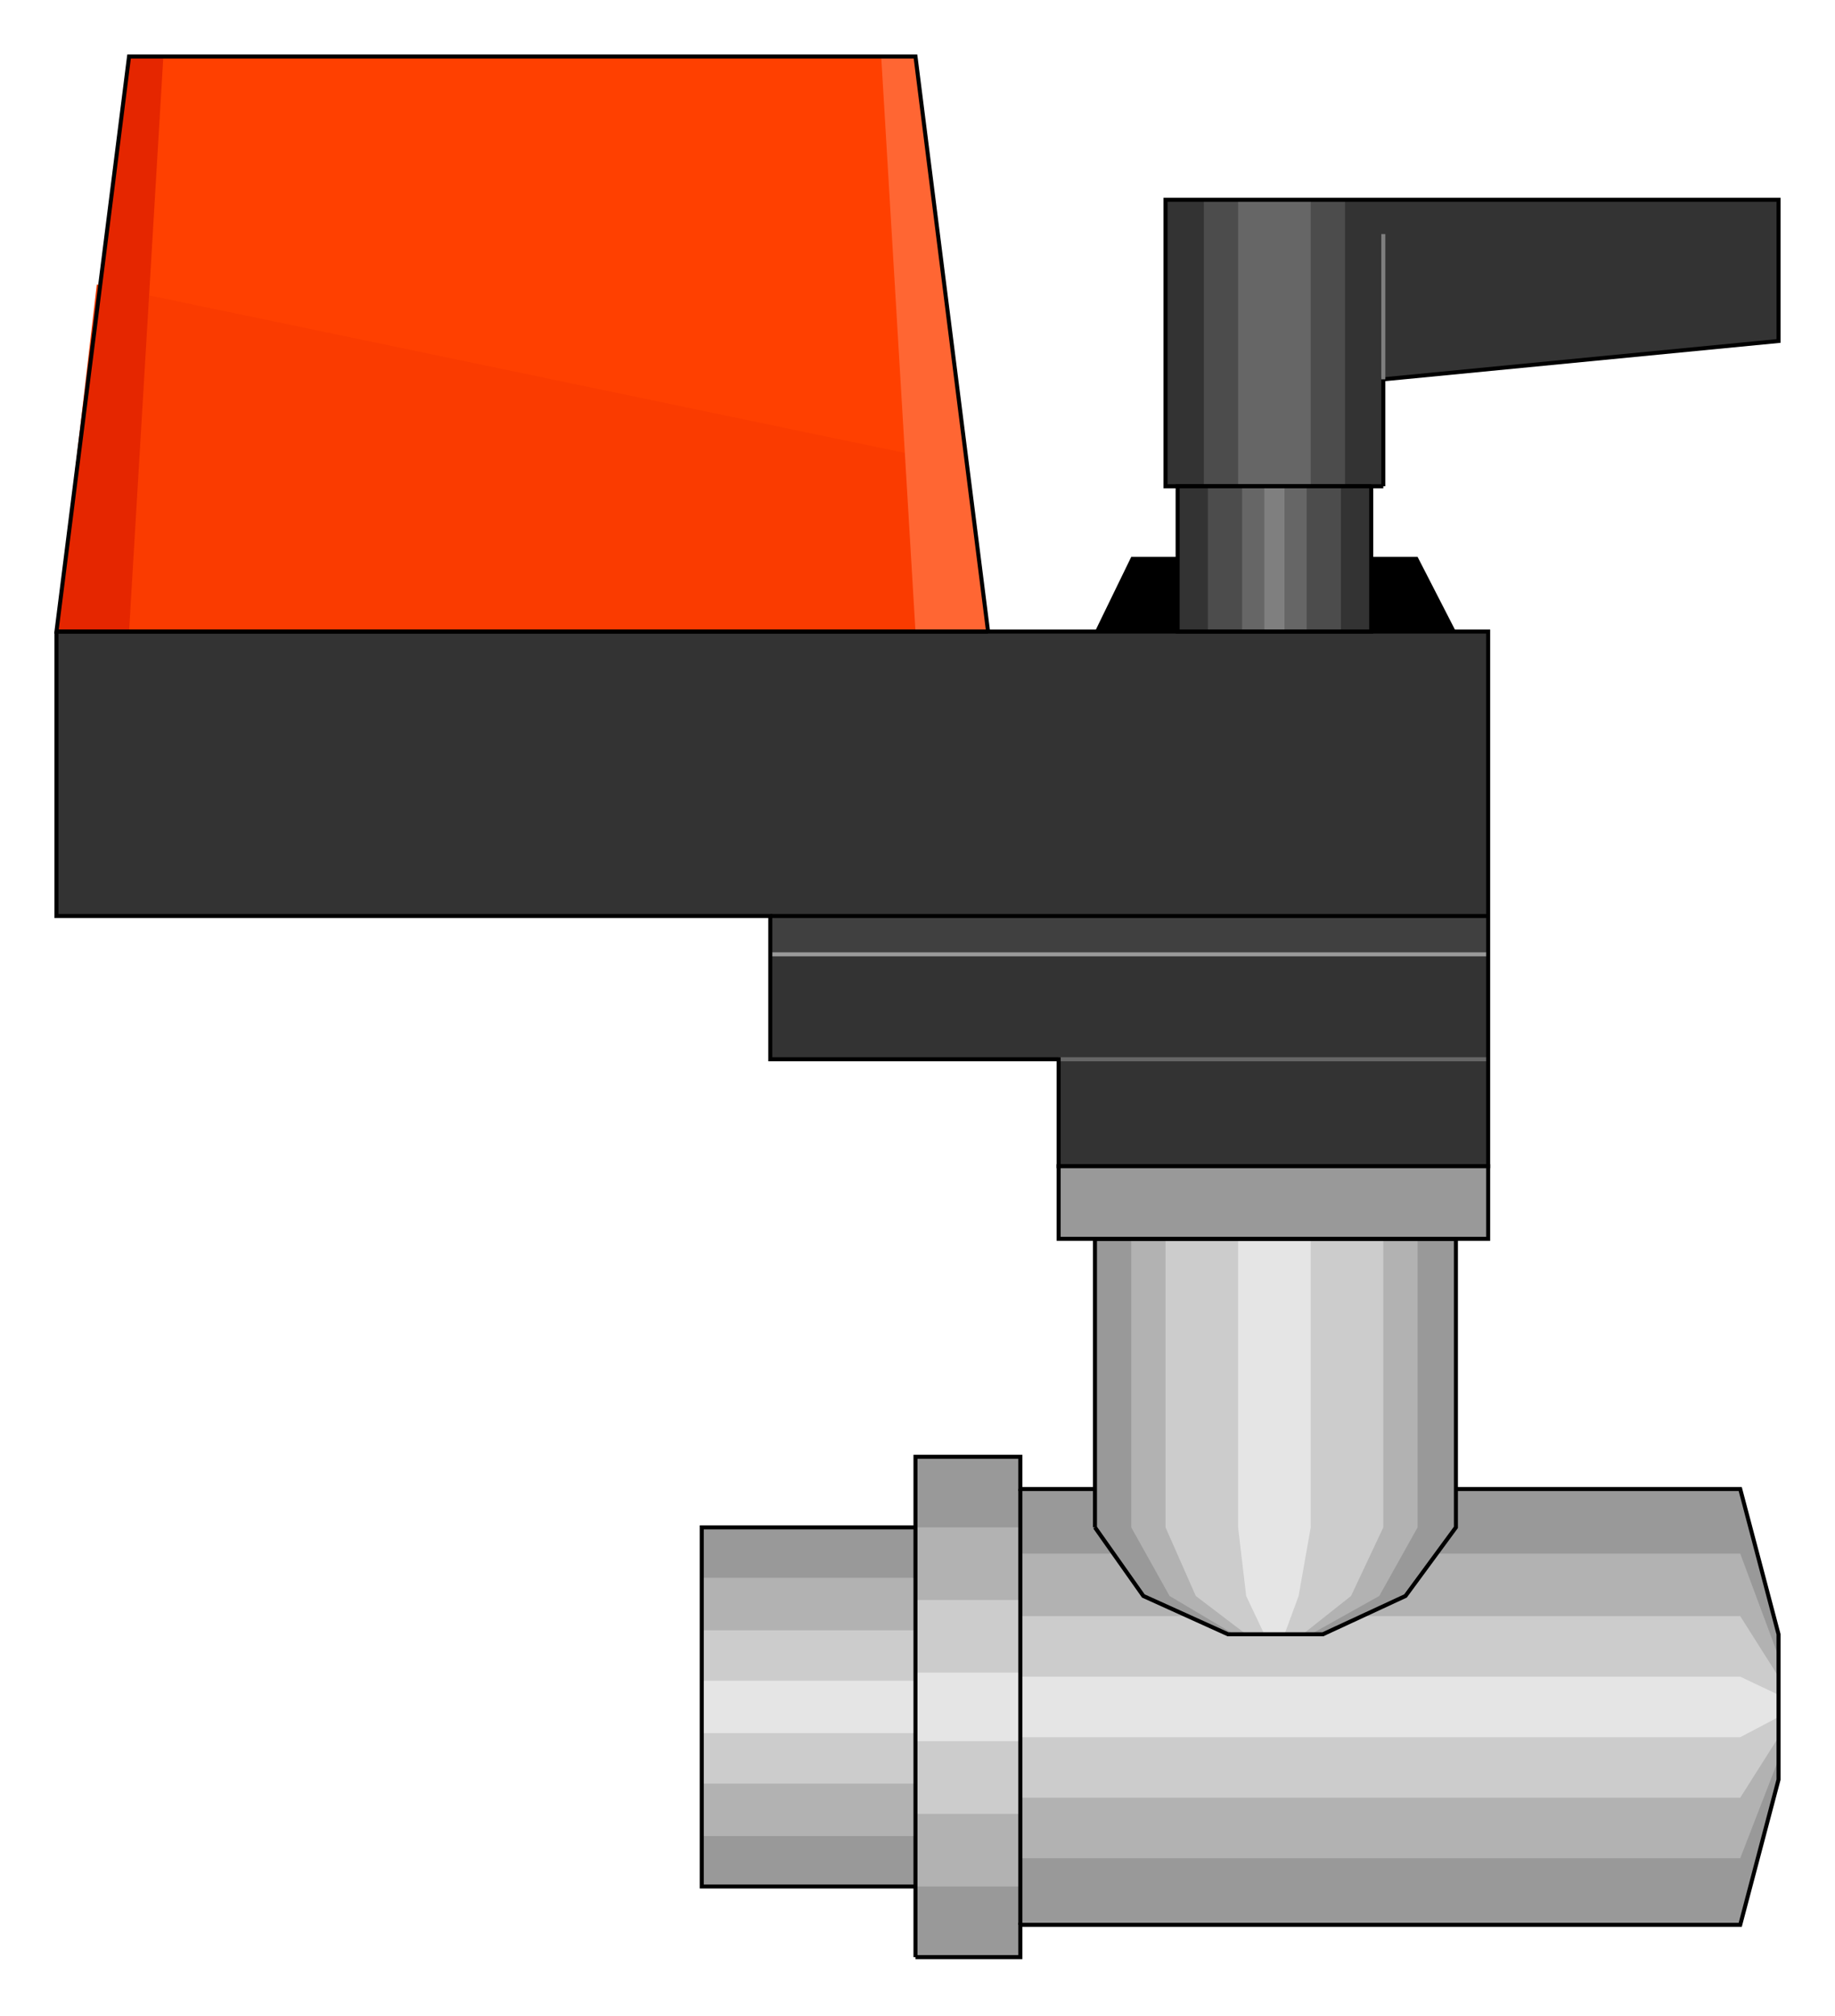 <?xml version="1.0" encoding="utf-8" standalone="no"?><!DOCTYPE svg PUBLIC "-//W3C//DTD SVG 1.1//EN" "http://www.w3.org/Graphics/SVG/1.1/DTD/svg11-flat-20030114.dtd"><svg width="910" height="999" version="1.1" xmlns="http://www.w3.org/2000/svg" xmlns:xlink="http://www.w3.org/1999/xlink">

<path style="fill:#000" d="M722,313 l-19,-37 -142,0 -18,37 179,0z" />
<path style="fill:#999" d="M454,970 l0,-35 -106,0 0,-178 106,0 0,-35 52,0 0,16 357,0 19,72 0,72 -19,72 -357,0 0,16 -52,0z" />
<path style="fill:#b2b2b2" d="M454,935 l0,-25 -106,0 0,-128 106,0 0,-25 52,0 0,13 357,0 19,51 0,51 -19,49 -357,0 0,14 -52,0z" />
<path style="fill:#ccc" d="M454,899 l0,-15 -106,0 0,-76 106,0 0,-15 52,0 0,8 357,0 19,30 0,30 -19,30 -357,0 0,8 -52,0z" />
<path style="fill:#e5e5e5" d="M454,863 l0,-4 -106,0 0,-26 106,0 0,-4 52,0 0,2 357,0 19,9 0,11 -19,10 -357,0 0,2 -52,0z" />
<path style="fill:none;stroke:#000;stroke-width:2" d="M454,970 l0,-35 -106,0 0,-178 106,0 0,-35 52,0 0,16 357,0 19,72 0,72 -19,72 -357,0 0,16 -52,0" />
<path style="fill:#ff4000" d="M490,313 l-36,-285 -390,0 -36,285 462,0z" />
<path style="fill:#fa3b00" d="M490,313 l-10,-82 -432,-90 -20,172 462,0z" />
<path style="fill:#333" d="M28,313 l710,0 0,212 0,53 -213,0 0,-53 -143,0 0,-71 -354,0 0,-141z" />
<path style="fill:#404040" d="M738,454 l-356,0 0,19 356,0 0,-19z" />
<path style="fill:none;stroke:#000;stroke-width:2" d="M738,454 l-356,0" />
<path style="fill:none;stroke:#999;stroke-width:2" d="M738,473 l-356,0" />
<path style="fill:#f63" d="M490,313 l-36,-285 -17,0 17,285 36,0z" />
<path style="fill:#e52600" d="M64,313 l17,-285 -17,0 -36,285 36,0z" />
<path style="fill:none;stroke:#000;stroke-width:2" d="M490,313 l-36,-285 -390,0 -36,285 462,0" />
<path style="fill:#333" d="M686,241 l-108,0 0,-142 304,0 0,70 -196,19 0,53z" />
<path style="fill:#4c4c4c" d="M667,241 l-70,0 0,-142 70,0 0,142z" />
<path style="fill:#666" d="M650,241 l-36,0 0,-142 36,0 0,142z" />
<path style="fill:none;stroke:#000;stroke-width:2" d="M686,241 l-108,0 0,-142 304,0 0,70 -196,19 0,53" />
<path style="fill:none;stroke:#7f7f7f;stroke-width:2" d="M686,188 l0,-72" />
<path style="fill:#333" d="M680,241 l-96,0 0,72 96,0 0,-72z" />
<path style="fill:#4c4c4c" d="M665,241 l-66,0 0,72 66,0 0,-72z" />
<path style="fill:#666" d="M648,241 l-32,0 0,72 32,0 0,-72z" />
<path style="fill:#7f7f7f" d="M637,241 l-10,0 0,72 10,0 0,-72z" />
<path style="fill:none;stroke:#000;stroke-width:2" d="M680,241 l-96,0 0,72 96,0 0,-72" />
<path style="fill:none;stroke:#666;stroke-width:2" d="M525,525 l213,0" />
<path style="fill:none;stroke:#000;stroke-width:2" d="M28,313 l710,0 0,212 0,53 -213,0 0,-53 -143,0 0,-71 -354,0 0,-141" />
<path style="fill:#999" d="M543,757 l0,-143 179,0 0,143 -25,34 -41,19 -47,0 -42,-19 -24,-34z" />
<path style="fill:#b2b2b2" d="M561,757 l0,-143 142,0 0,143 -19,34 -34,19 -38,0 -32,-19 -19,-34z" />
<path style="fill:#ccc" d="M578,757 l0,-143 108,0 0,143 -16,34 -24,19 -28,0 -25,-19 -15,-34z" />
<path style="fill:#e5e5e5" d="M614,757 l0,-143 36,0 0,143 -6,34 -7,19 -10,0 -9,-19 -4,-34z" />
<path style="fill:none;stroke:#000;stroke-width:2" d="M543,757 l0,-143 179,0 0,143 -25,34 -41,19 -47,0 -42,-19 -24,-34" />
<path style="fill:#999;stroke:#000;stroke-width:2" d="M738,578 l-213,0 0,36 213,0 0,-36z" />
<path style="fill:none;stroke:#000;stroke-width:2" d="M506,954 l0,-216" />
<path style="fill:none;stroke:#000;stroke-width:2" d="M454,757 l0,178" />

</svg>
